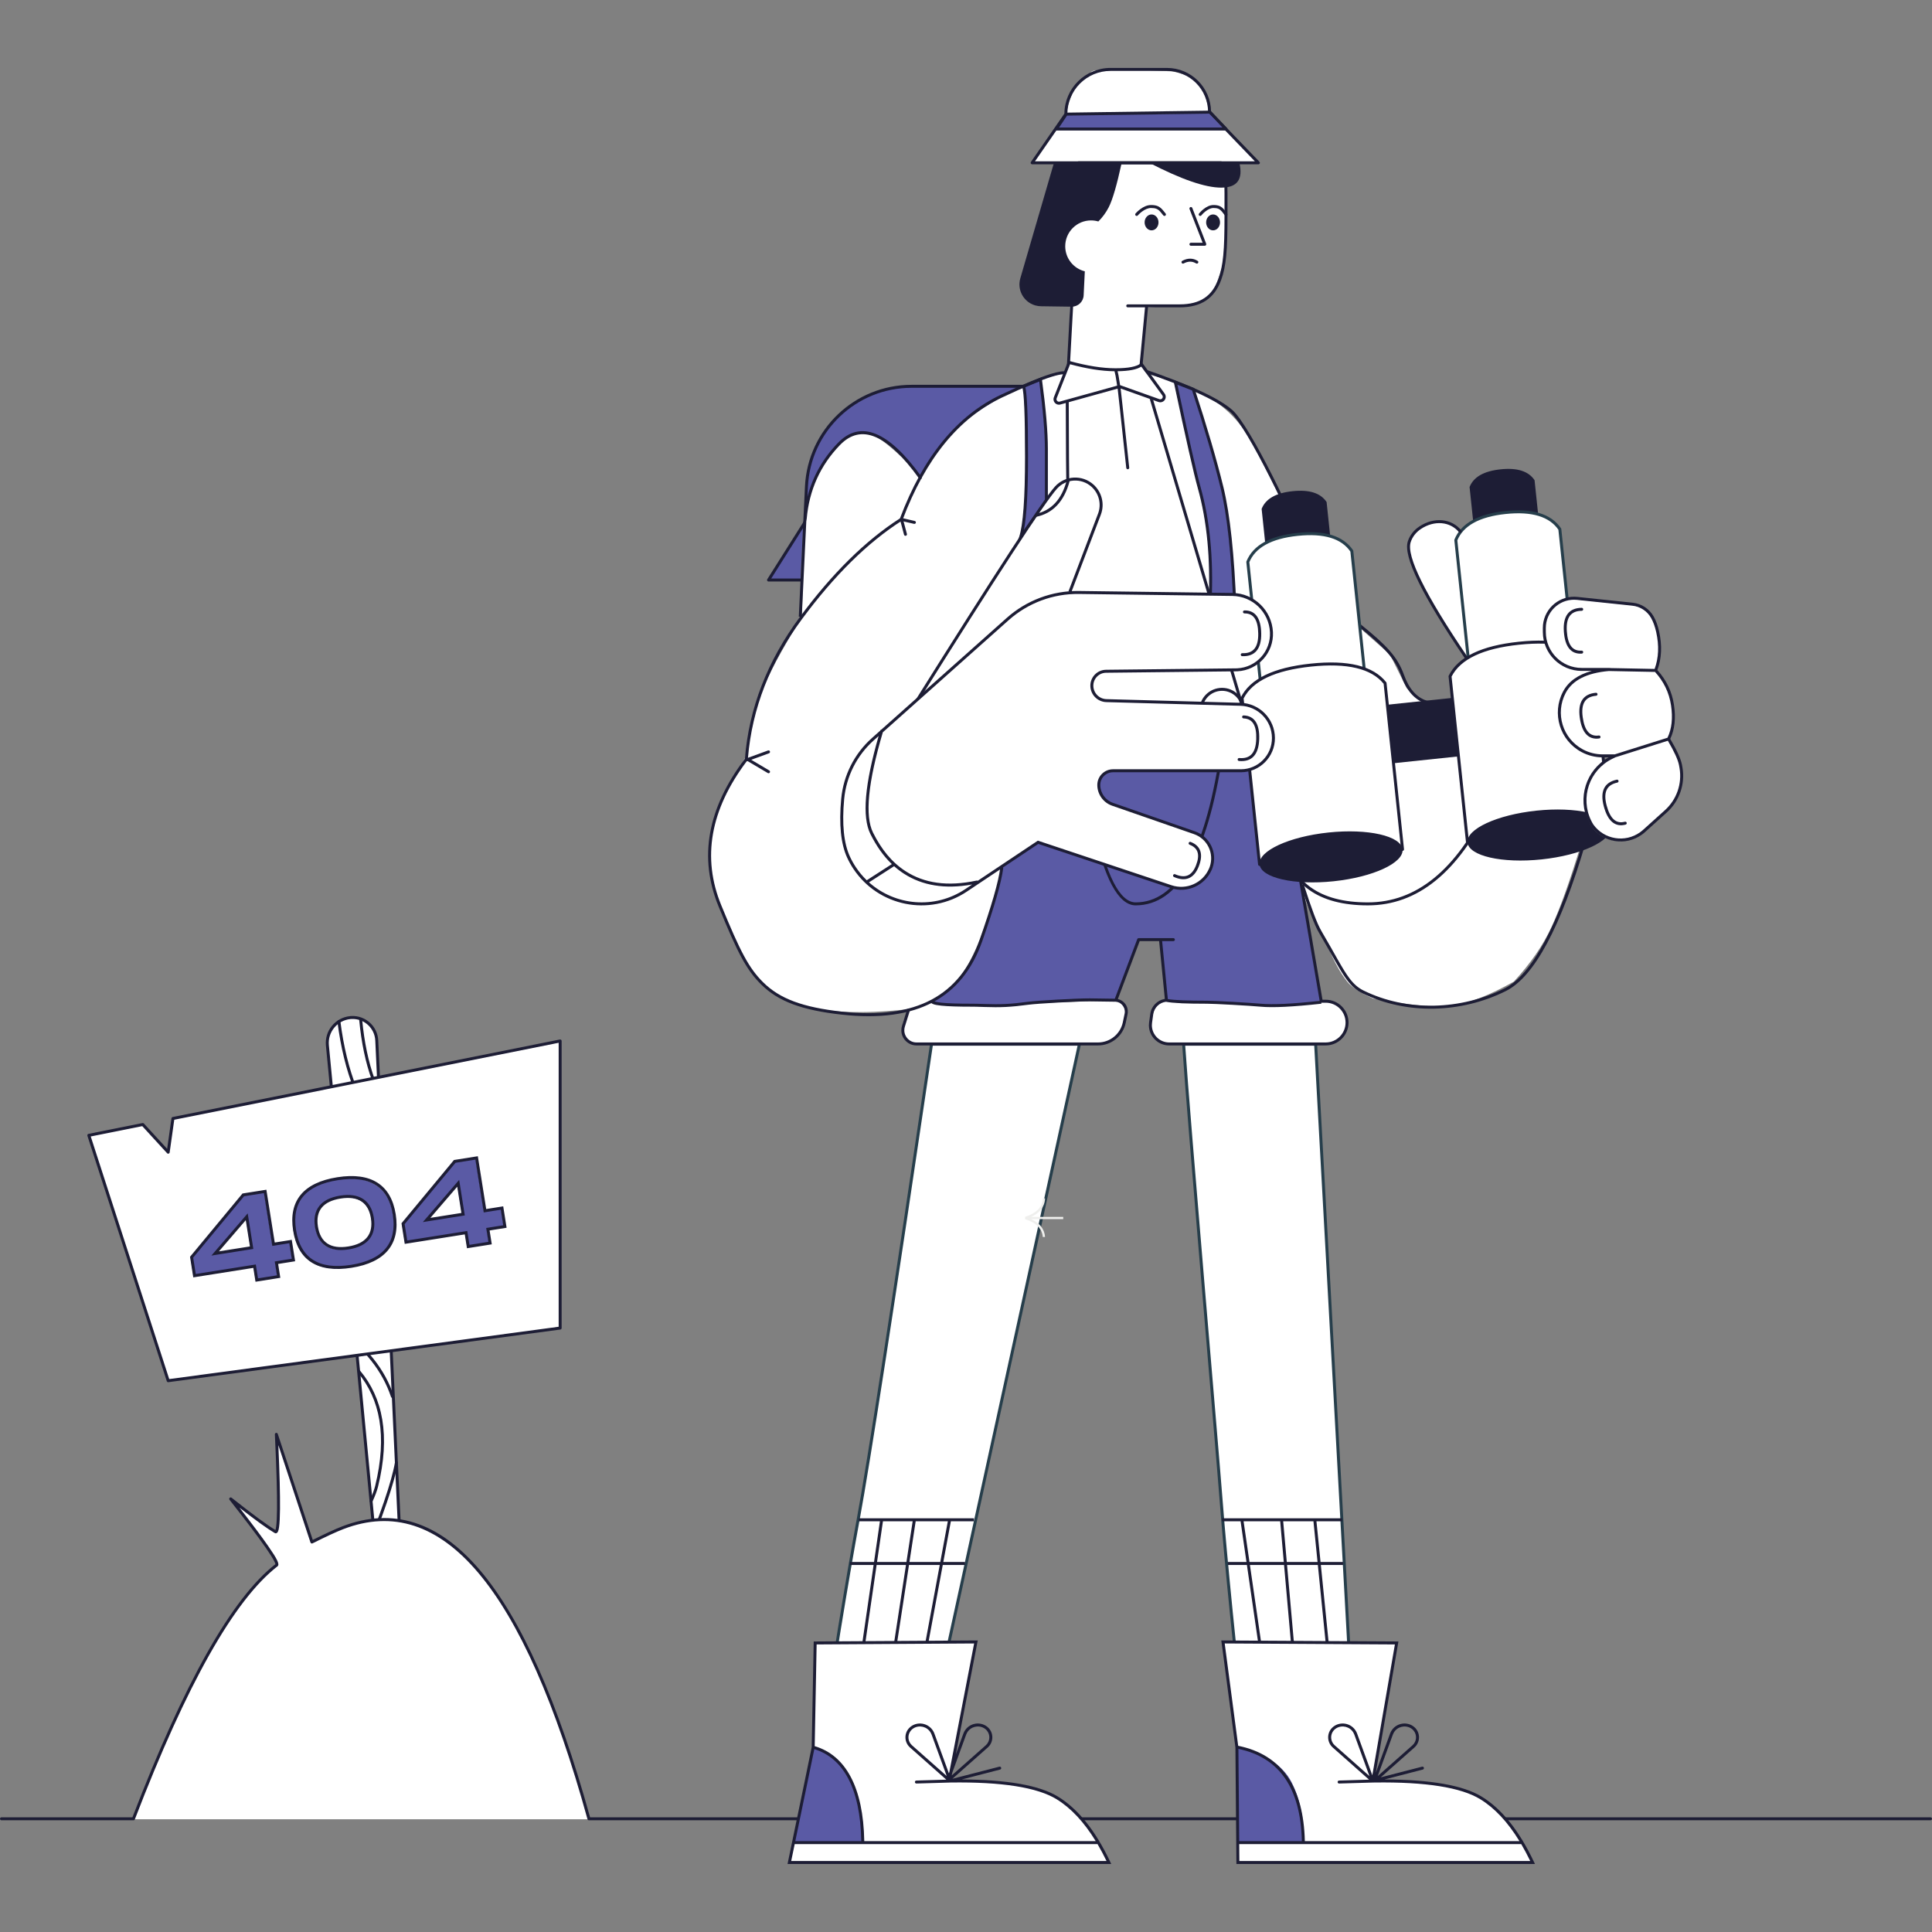 <svg xmlns="http://www.w3.org/2000/svg" xmlns:xlink="http://www.w3.org/1999/xlink" width="1000" zoomAndPan="magnify" viewBox="0 0 750 750" height="1000" preserveAspectRatio="xMidYMid meet" version="1.0"><rect x="0" y="0" width="750" height="750" fill="#808080" stroke="none"/><defs><clipPath id="98bcb02caa"><path d="M 275 26.25 L 614 26.25 L 614 393 L 275 393 Z M 275 26.25 " clip-rule="nonzero"/></clipPath><clipPath id="54cb09fb2a"><path d="M 400 26.25 L 490 26.25 L 490 64 L 400 64 Z M 400 26.25 " clip-rule="nonzero"/></clipPath><clipPath id="a8cb99358e"><path d="M 474 637 L 595 637 L 595 723.75 L 474 723.75 Z M 474 637 " clip-rule="nonzero"/></clipPath><clipPath id="6b14596cd6"><path d="M 305 589 L 432 589 L 432 723.75 L 305 723.75 Z M 305 589 " clip-rule="nonzero"/></clipPath><clipPath id="74b7ecdf9a"><path d="M 474 589 L 596 589 L 596 723.75 L 474 723.75 Z M 474 589 " clip-rule="nonzero"/></clipPath><clipPath id="417d54a701"><path d="M 397.941 465.207 L 412.742 465.207 L 412.742 480.207 L 397.941 480.207 Z M 397.941 465.207 " clip-rule="nonzero"/></clipPath></defs><g clip-path="url(#98bcb02caa)"><path fill="#ffffff" d="M 355.555 391.461 C 336.996 393.605 322.75 393.348 312.828 390.691 C 302.906 388.039 295.078 382.391 289.348 373.758 C 283.102 360.547 279.641 352.977 278.957 351.047 C 275.605 341.582 275.234 332.285 275.875 326.027 C 276.715 317.855 281.203 307.203 289.348 294.078 C 290.508 284.953 292.434 276.871 295.121 269.828 C 297.812 262.789 303.199 252.652 311.289 239.422 L 312.441 195.926 C 315.855 185.969 319.062 178.914 322.066 174.758 C 325.066 170.598 328.531 168.418 332.457 168.215 C 335.77 167.898 338.852 168.668 341.695 170.523 C 344.543 172.375 349.934 177.125 357.863 184.766 C 364.414 173.332 371.855 164.609 380.188 158.59 C 388.52 152.57 399.555 147.953 413.289 144.734 L 415.215 140.883 L 415.445 118.242 L 409.055 63.133 L 400.59 63.133 L 413.676 43.887 C 414.844 39.645 415.996 36.566 417.141 34.648 C 418.281 32.73 420.414 30.547 423.535 28.105 C 423.594 27.395 426.16 27.012 431.242 26.949 C 436.32 26.887 444.32 27.145 455.246 27.719 C 459.91 28.789 463.117 30.203 464.867 31.953 C 466.621 33.703 468.16 37.426 469.488 43.117 L 488.25 63.156 L 476.414 63.902 L 475.262 100.469 C 473.613 106.738 472.074 110.973 470.641 113.168 C 469.211 115.367 466.898 117.035 463.715 118.172 L 444.852 119.328 L 442.543 141.652 L 444.082 144.734 C 453.715 147.484 460.258 149.668 463.715 151.277 C 472.008 155.141 479.512 160.734 485.27 170.523 C 489.297 177.375 493.469 186.84 499.125 196.695 C 504.105 205.375 513.215 220.645 526.453 242.5 L 539.543 254.047 L 546.086 267.137 L 561.867 279.066 L 569.18 255.203 C 554.297 232.621 546.855 218.25 546.855 212.094 C 546.855 209.52 548.41 207.094 549.934 205.547 C 552.055 203.398 554.973 202.082 559.941 202.469 C 563.254 202.73 566.461 204.781 569.566 208.629 L 613.828 327.566 C 609.422 342.004 605.574 352.781 602.281 359.898 C 598.988 367.016 594.113 374.074 587.656 381.07 C 578.348 386.289 570.523 389.367 564.176 390.309 C 557.828 391.246 547.438 390.348 532.996 387.613 C 527.941 385.301 524.605 383.117 522.988 381.07 C 517 373.477 514.496 363.844 511.441 358.746 C 507.156 351.582 504.59 344.906 503.746 338.73 L 483.727 273.68 L 397.125 270.984 L 389.039 336.805 C 384.621 354.691 379.875 367.781 374.801 376.066 C 369.723 384.352 363.309 389.484 355.555 391.461 Z M 355.555 391.461 " fill-opacity="1" fill-rule="evenodd"/></g><path fill="#ffffff" d="M 361.52 405.641 C 359.949 405.359 358.793 405.219 358.051 405.223 C 355.195 405.234 352.867 405.09 351.504 402.91 C 349.605 399.883 350.117 396.289 353.043 392.125 L 361.133 389.43 L 364.984 389.43 L 393.105 390.586 L 401.965 389.43 L 433.168 388.273 C 436.504 389.816 437.66 392.77 436.633 397.133 C 435.605 401.5 432.781 404.195 428.16 405.223 L 418.914 405.641 L 356.512 691.781 L 316.449 691.781 C 323.309 646.832 328.828 613.023 333.012 590.359 C 337.195 567.699 346.699 506.125 361.52 405.641 Z M 459.359 405.641 C 459.301 404.734 456.859 404.594 452.043 405.223 C 447.934 403.168 446.262 399.957 447.035 395.594 C 447.805 391.227 449.73 388.918 452.812 388.66 L 458.59 389.43 L 476.309 389.43 L 494.031 390.586 L 513.676 388.66 C 519.84 389.172 522.918 391.996 522.918 397.133 C 522.918 400.051 521.938 401.566 520.609 402.91 C 519.938 403.594 518.652 404.363 516.758 405.223 L 510.594 405.641 L 526.387 692.168 L 484.785 692.168 C 479.18 640.645 475.586 604.523 474 583.805 C 472.109 559.133 461.422 436.492 459.359 405.641 Z M 459.359 405.641 " fill-opacity="1" fill-rule="evenodd"/><path stroke-linecap="butt" transform="matrix(1.21, 0, 0, 1.21, 0, 26.371)" fill="none" stroke-linejoin="miter" d="M 298.856 313.213 L 346.302 313.213 L 294.716 549.756 L 261.598 549.756 C 267.268 512.595 271.831 484.646 275.29 465.914 C 278.748 447.178 286.605 396.28 298.856 313.213 Z M 379.737 313.213 L 422.091 313.213 L 435.146 550.072 L 400.756 550.072 C 396.122 507.48 393.151 477.62 391.84 460.495 C 390.277 440.097 381.442 338.714 379.737 313.213 Z M 379.737 313.213 " stroke="#263e4b" stroke-width="0.955" stroke-opacity="1" stroke-miterlimit="4"/><path fill="#5a5aa5" d="M 397.34 149.965 L 353.91 150.172 C 332.242 150.273 314.43 167.281 313.324 188.922 L 312.598 203.184 C 313.273 195.852 314.172 190.707 315.293 187.758 C 317.07 183.078 319.121 180.383 321.457 177.348 C 324.984 172.754 328.984 168.879 332.242 168.094 C 339.691 166.293 348.035 172.078 357.281 185.445 C 358.828 182.449 360.113 180.137 361.133 178.504 C 363.168 175.242 365.336 171.723 369.223 168.094 C 376.926 160.895 386.301 154.852 397.34 149.965 Z M 397.34 149.965 " fill-opacity="1" fill-rule="evenodd"/><path fill="#5a5aa5" d="M 361.902 388.676 C 365.867 390.121 373.312 390.762 384.246 390.602 C 390.195 390.516 400.914 388.738 410.055 388.289 C 415.152 388.039 422.855 388.039 433.168 388.289 L 442.027 364.766 L 450.5 364.766 L 453.195 388.289 C 462.211 388.852 468.633 389.238 472.457 389.445 C 480.684 389.891 487.527 390.215 492.875 390.215 C 501.945 390.215 508.625 389.574 512.906 388.289 L 493.258 278.383 L 401.965 281.855 C 400.77 298.59 396.406 316.973 388.867 337 C 387.262 341.27 387.004 346.664 385.402 352.039 C 382.957 360.23 380.266 368.156 377.312 373.633 C 374.508 378.832 369.371 383.848 361.902 388.676 Z M 361.902 388.676 " fill-opacity="1" fill-rule="evenodd"/><path fill="#1d1d35" d="M 512.297 388.543 L 503.477 337.098 C 503.422 336.781 503.633 336.484 503.945 336.43 C 504.262 336.375 504.559 336.586 504.613 336.902 L 513.391 388.098 L 514.637 388.098 C 519.531 388.098 523.496 392.066 523.496 396.965 C 523.496 401.863 519.531 405.836 514.637 405.836 L 453.855 405.836 C 449.516 405.836 446 402.316 446 397.973 C 446 397.609 446.027 397.246 446.078 396.887 L 446.539 393.574 C 446.953 390.594 449.262 388.262 452.184 387.781 L 449.977 365.344 L 442.426 365.344 L 433.957 387.828 C 436.32 388.371 437.992 390.578 437.801 393.074 C 437.785 393.289 437.754 393.504 437.711 393.715 L 437.004 397.082 C 435.941 402.184 431.449 405.836 426.246 405.836 L 355.777 405.836 C 352.527 405.836 349.898 403.199 349.898 399.949 C 349.898 399.332 349.992 398.723 350.184 398.137 C 350.695 396.547 351.336 394.492 352.105 391.977 C 352.199 391.672 352.523 391.5 352.828 391.594 C 353.133 391.684 353.305 392.008 353.211 392.312 C 352.441 394.836 351.797 396.895 351.281 398.492 C 351.129 398.965 351.051 399.453 351.051 399.949 C 351.051 402.562 353.168 404.68 355.777 404.68 L 426.246 404.68 C 430.902 404.68 434.922 401.41 435.875 396.848 L 436.578 393.477 C 436.613 393.316 436.637 393.152 436.648 392.984 C 436.812 390.879 435.242 389.035 433.137 388.867 C 428.359 388.773 424.977 388.727 422.996 388.723 C 417.633 388.715 402.508 389.594 399.344 390.02 C 392.164 390.98 388.359 391.121 382.148 390.91 C 381.945 390.902 381.945 390.902 381.742 390.895 C 379.523 390.82 378.461 390.793 377.043 390.793 C 371.906 390.793 368.066 390.668 365.52 390.406 C 362.531 390.102 361.176 389.676 361.332 388.594 L 362.477 388.754 C 362.488 388.672 362.465 388.609 362.449 388.582 C 362.531 388.645 362.695 388.719 362.941 388.797 C 363.508 388.977 364.41 389.129 365.637 389.258 C 368.137 389.512 371.941 389.637 377.043 389.637 C 378.477 389.637 379.551 389.664 381.781 389.738 C 381.984 389.746 381.984 389.746 382.184 389.754 C 388.34 389.961 392.078 389.824 399.191 388.871 C 402.41 388.441 417.586 387.559 422.996 387.566 C 424.934 387.57 428.191 387.613 432.77 387.703 L 441.484 364.559 C 441.57 364.336 441.785 364.188 442.027 364.188 L 455.508 364.188 C 455.828 364.188 456.086 364.445 456.086 364.766 C 456.086 365.086 455.828 365.344 455.508 365.344 L 451.137 365.344 L 453.348 387.848 C 455.902 388.27 461 388.48 468.605 388.48 C 471.465 388.48 485.441 389.262 489.461 389.641 C 494.043 390.07 501.66 389.707 512.297 388.543 Z M 512.926 389.254 L 512.969 389.633 C 501.977 390.852 494.109 391.238 489.352 390.793 C 485.367 390.418 471.426 389.637 468.605 389.637 C 460.473 389.637 455.184 389.395 452.699 388.902 L 452.703 388.879 C 450.121 389.148 448.043 391.148 447.684 393.734 L 447.223 397.047 C 447.18 397.352 447.156 397.66 447.156 397.973 C 447.156 401.676 450.156 404.68 453.855 404.68 L 514.637 404.68 C 518.891 404.68 522.344 401.223 522.344 396.965 C 522.344 392.707 518.891 389.254 514.637 389.254 Z M 512.926 389.254 " fill-opacity="1" fill-rule="nonzero"/><path fill="#1d1d35" d="M 445.656 119.309 L 443.414 143.012 C 461.676 149.223 473.348 154.617 478.484 159.242 C 485.145 165.238 502.219 199.898 510.965 222.645 C 513.605 229.512 517.703 233.863 527.641 241.918 L 528.477 242.594 C 538.457 250.684 542.535 255.051 545.035 261.988 C 548.891 272.707 556.609 275.281 568.516 269.758 C 568.805 269.625 569.148 269.754 569.285 270.043 C 569.418 270.332 569.293 270.676 569.004 270.809 C 556.512 276.602 548.051 273.777 543.949 262.383 C 541.547 255.707 537.57 251.449 527.75 243.492 L 526.914 242.816 C 516.824 234.641 512.625 230.18 509.887 223.059 C 501.215 200.512 484.18 165.926 477.711 160.102 C 472.691 155.582 460.973 150.184 442.609 143.957 C 442.355 143.871 442.195 143.625 442.223 143.355 L 444.496 119.309 L 437.789 119.309 C 437.469 119.309 437.211 119.051 437.211 118.73 C 437.211 118.41 437.469 118.152 437.789 118.152 L 445.125 118.152 C 445.129 118.152 445.133 118.152 445.137 118.152 L 457.969 118.152 C 465.922 118.152 470.531 114.914 472.941 108.375 C 474.875 103.121 475.348 97.043 475.348 84.059 L 475.348 75.215 C 475.348 75.09 475.348 74.992 475.348 74.766 C 475.352 70.469 475.152 67.988 474.234 64.211 C 474.215 64.191 474.188 64.164 474.152 64.129 C 474.062 64.039 473.938 63.922 473.777 63.777 L 418.688 63.777 C 418.371 63.777 418.109 63.52 418.109 63.199 C 418.109 62.879 418.371 62.621 418.688 62.621 L 474 62.621 C 474.141 62.621 474.277 62.672 474.383 62.766 C 475.062 63.371 475.266 63.574 475.328 63.832 C 476.301 67.777 476.508 70.344 476.504 74.77 C 476.504 74.992 476.504 75.094 476.504 75.215 L 476.504 84.059 C 476.504 97.191 476.023 103.344 474.023 108.773 C 471.449 115.77 466.406 119.309 457.969 119.309 Z M 614.43 326.809 L 615.539 327.137 C 605.859 360.043 595.582 379.227 584.578 384.719 C 567.254 393.363 546.07 394.027 528.828 385.562 C 526.551 384.441 524.762 382.879 522.945 380.48 C 521.652 378.766 520.375 376.707 518.336 373.129 C 517.801 372.195 515.77 368.594 515.473 368.066 C 514.195 365.812 513.094 363.895 511.918 361.898 C 510.305 359.16 508.02 353.117 505.035 343.73 L 506.137 343.379 C 509.094 352.684 511.359 358.676 512.91 361.309 C 514.09 363.312 515.195 365.234 516.477 367.492 C 516.777 368.023 518.809 371.625 519.34 372.555 C 521.355 376.09 522.609 378.117 523.867 379.781 C 525.578 382.047 527.23 383.488 529.34 384.523 C 546.246 392.824 567.051 392.172 584.062 383.684 C 594.676 378.387 604.84 359.418 614.43 326.809 Z M 614.43 326.809 " fill-opacity="1" fill-rule="nonzero"/><path fill="#5a5aa5" d="M 455.895 148.422 L 462.828 151.125 C 467.707 166.035 471.43 178.762 474 189.301 C 476.566 199.844 478.234 215.523 479.004 236.348 L 469.375 233.648 C 470.145 216.938 468.734 202.156 465.141 189.301 C 463.574 183.703 460.492 170.078 455.895 148.422 Z M 396.957 149.965 L 403.504 147.266 C 405.047 158.664 405.816 167.664 405.816 174.262 C 405.816 180.859 405.816 187.543 405.816 194.312 L 395.801 208.582 C 397.34 203.957 398.113 193.543 398.113 177.348 C 398.113 161.148 397.727 152.023 396.957 149.965 Z M 396.957 149.965 " fill-opacity="1" fill-rule="evenodd"/><path fill="#1d1d35" d="M 455.715 148.543 L 455.492 147.496 L 463.676 150.684 L 463.762 150.945 C 468.645 165.867 472.371 178.609 474.945 189.164 C 477.523 199.75 479.195 215.469 479.969 236.328 L 479.996 237.121 L 469.164 234.082 L 469.184 233.621 C 469.953 216.969 468.547 202.25 464.969 189.457 C 463.398 183.844 460.312 170.211 455.715 148.543 Z M 466.082 189.145 C 469.66 201.945 471.086 216.637 470.359 233.215 L 478.785 235.578 C 478.004 215.184 476.348 199.801 473.82 189.438 C 471.273 178.977 467.582 166.352 462.75 151.562 L 457.066 149.352 C 461.539 170.383 464.543 183.652 466.082 189.145 Z M 396.801 150.168 L 396.605 149.645 L 404.363 146.445 L 404.465 147.191 C 406.008 158.609 406.781 167.633 406.781 174.262 L 406.781 194.496 L 394.391 212.148 L 395.637 208.402 C 397.152 203.855 397.918 193.477 397.918 177.348 C 397.918 161.277 397.535 152.125 396.801 150.168 Z M 399.074 177.348 C 399.074 190.719 398.551 200.16 397.496 205.715 L 405.625 194.133 L 405.625 174.262 C 405.625 167.836 404.891 159.109 403.418 148.086 L 398.043 150.305 C 398.742 153.199 399.074 162.137 399.074 177.348 Z M 399.074 177.348 " fill-opacity="1" fill-rule="nonzero"/><path fill="#1d1d35" d="M 444.938 150.129 L 446.047 149.805 L 498.449 326.863 C 501.445 342.516 512.238 350.305 531.008 350.305 C 549.793 350.305 565.23 337.754 577.352 312.543 L 578.391 313.043 C 566.098 338.617 550.297 351.461 531.008 351.461 C 511.711 351.461 500.418 343.312 497.328 327.137 Z M 473.43 293.336 L 474.57 293.512 C 468.621 332.074 457.445 351.461 440.871 351.461 C 427.461 351.461 418.539 309.691 414.871 229.82 C 414.18 214.758 413.793 189.043 413.715 152.668 L 414.867 152.664 C 414.949 189.027 415.332 214.727 416.023 229.766 C 419.645 308.598 428.555 350.305 440.871 350.305 C 456.652 350.305 467.562 331.383 473.43 293.336 Z M 473.43 293.336 " fill-opacity="1" fill-rule="nonzero"/><path fill="#1d1d35" d="M 530.992 274.367 L 571.355 270.125 L 573.742 292.836 L 533.379 297.078 Z M 493.555 233.645 L 489.762 197.555 C 491.285 193.652 495.293 191.359 501.793 190.676 C 508.289 189.992 512.688 191.402 514.988 194.902 L 518.781 230.992 Z M 599.508 222.508 L 574.281 225.16 L 570.488 189.07 C 572.008 185.168 576.02 182.875 582.52 182.191 C 589.016 181.508 593.414 182.918 595.715 186.418 Z M 599.508 222.508 " fill-opacity="1" fill-rule="evenodd"/><path fill="#ffffff" d="M 490.387 273.719 L 484.523 217.945 C 486.98 211.902 493.406 208.336 503.805 207.242 C 514.199 206.148 521.227 208.301 524.887 213.703 L 530.75 269.477 Z M 611.473 260.992 L 571.113 265.234 L 565.25 209.461 C 567.707 203.418 574.133 199.848 584.527 198.758 C 594.926 197.664 601.953 199.816 605.613 205.219 Z M 611.473 260.992 " fill-opacity="1" fill-rule="evenodd"/><path stroke-linecap="round" transform="matrix(1.21, 0, 0, 1.21, 0, 26.371)" fill-opacity="1" fill="#ffffff" fill-rule="evenodd" stroke-linejoin="round" d="M 405.176 204.603 L 400.329 158.494 C 402.361 153.499 407.673 150.55 416.265 149.649 C 424.861 148.745 430.671 150.524 433.696 154.987 L 438.543 201.096 Z M 505.274 194.083 L 471.91 197.59 L 467.063 151.48 C 469.095 146.488 474.407 143.537 482.999 142.632 C 491.595 141.731 497.405 143.511 500.43 147.973 Z M 505.274 194.083 " stroke="#263e4b" stroke-width="0.955" stroke-opacity="1" stroke-miterlimit="4"/><path fill="#ffffff" d="M 489.141 335.539 L 482.359 271.016 C 485.867 263.953 494.77 259.672 509.066 258.168 C 523.359 256.668 532.957 259.004 537.859 265.18 L 544.641 329.707 Z M 625.367 321.223 L 569.867 327.055 L 563.086 262.527 C 566.594 255.469 575.496 251.188 589.789 249.688 C 604.086 248.184 613.684 250.52 618.582 256.695 Z M 625.367 321.223 " fill-opacity="1" fill-rule="evenodd"/><path fill="#1d1d35" d="M 489.023 336.133 C 488.707 336.168 488.422 335.938 488.391 335.617 L 481.609 271.094 C 481.594 270.984 481.617 270.875 481.664 270.773 C 485.281 263.5 494.355 259.133 508.828 257.613 C 523.297 256.094 533.082 258.473 538.133 264.84 C 538.203 264.926 538.242 265.031 538.254 265.137 L 545.035 329.664 C 545.07 329.98 544.84 330.266 544.523 330.301 Z M 543.828 329.211 L 537.125 265.43 C 532.34 259.539 522.965 257.293 508.949 258.766 C 494.934 260.238 486.23 264.383 482.773 271.141 L 489.477 334.922 Z M 625.762 321.18 C 625.797 321.496 625.566 321.781 625.25 321.816 L 569.75 327.648 C 569.434 327.684 569.148 327.453 569.113 327.133 L 562.332 262.609 C 562.32 262.5 562.34 262.391 562.391 262.289 C 566.004 255.016 575.082 250.648 589.551 249.129 C 604.023 247.609 613.809 249.992 618.859 256.355 C 618.926 256.441 618.969 256.543 618.98 256.652 Z M 624.555 320.727 L 617.848 256.945 C 613.066 251.055 603.691 248.805 589.672 250.281 C 575.656 251.754 566.953 255.898 563.5 262.656 L 570.203 326.438 Z M 624.555 320.727 " fill-opacity="1" fill-rule="nonzero"/><path fill="#1d1d35" d="M 517.707 342.105 C 502.383 343.715 489.512 340.785 488.965 335.559 C 488.414 330.332 500.395 324.789 515.719 323.176 C 531.043 321.566 543.914 324.5 544.461 329.727 C 545.012 334.953 533.035 340.496 517.707 342.105 Z M 598.434 333.621 C 583.109 335.23 570.238 332.301 569.688 327.074 C 569.141 321.848 581.117 316.305 596.445 314.691 C 611.77 313.082 624.641 316.016 625.188 321.242 C 625.738 326.469 613.758 332.012 598.434 333.621 Z M 598.434 333.621 " fill-opacity="1" fill-rule="evenodd"/><path fill="#1d1d35" d="M 475.32 284.625 C 480.168 284.117 483.68 279.773 483.172 274.926 C 482.664 270.078 478.32 266.562 473.477 267.07 C 468.633 267.578 465.117 271.922 465.625 276.77 C 466.133 281.617 470.477 285.137 475.32 284.625 Z M 475.199 283.477 C 470.992 283.918 467.219 280.863 466.773 276.648 C 466.332 272.438 469.387 268.664 473.598 268.219 C 477.809 267.777 481.578 270.836 482.023 275.047 C 482.465 279.258 479.41 283.031 475.199 283.477 Z M 475.199 283.477 " fill-opacity="1" fill-rule="nonzero"/><path fill="#1d1d35" d="M 290.359 294.172 L 298.145 291.336 C 298.445 291.227 298.777 291.383 298.887 291.684 C 298.996 291.98 298.84 292.316 298.543 292.422 L 291.621 294.945 L 298.637 299.094 C 298.914 299.258 299.004 299.613 298.84 299.887 C 298.68 300.16 298.324 300.254 298.051 300.09 L 290.215 295.457 L 290.066 295.508 C 290 295.535 289.93 295.543 289.859 295.543 C 275.711 314.402 272.441 333.012 280.004 351.434 C 287.375 369.395 290.688 375.805 296.273 381.336 C 302.715 387.715 311.582 391.027 326.914 392.727 C 355.824 395.93 372.711 386.34 380.234 364.957 C 384.934 351.602 387.621 342.246 388.293 336.926 C 388.336 336.609 388.625 336.383 388.941 336.426 C 389.258 336.465 389.48 336.754 389.441 337.07 C 388.754 342.496 386.047 351.91 381.324 365.344 C 373.617 387.25 356.211 397.137 326.785 393.879 C 311.219 392.152 302.117 388.75 295.461 382.156 C 289.723 376.473 286.371 369.984 278.934 351.875 C 271.168 332.949 274.594 313.812 289.172 294.535 C 290.742 274.961 297.84 256.641 310.457 239.586 C 323.039 222.582 336 209.797 349.355 201.238 C 358.379 177.297 371.484 161.266 388.672 153.18 C 397.234 149.148 403.664 146.469 407.965 145.137 C 410.848 144.246 412.898 143.918 414.043 144.281 L 416.023 107.902 C 416.043 107.582 416.316 107.336 416.633 107.352 C 416.953 107.371 417.195 107.645 417.18 107.965 L 415.117 145.809 C 415.078 146.559 413.965 146.527 413.965 145.777 C 413.965 145.07 412.18 145.047 408.305 146.242 C 404.066 147.555 397.684 150.215 389.164 154.227 C 372.23 162.195 359.297 178.047 350.367 201.824 C 350.324 201.941 350.242 202.043 350.137 202.109 C 336.855 210.586 323.938 223.309 311.387 240.273 C 298.992 257.027 291.984 274.988 290.359 294.172 Z M 290.359 294.172 " fill-opacity="1" fill-rule="nonzero"/><path fill="#ffffff" d="M 414.676 141.098 L 409.266 154.801 C 408.953 155.594 409.34 156.488 410.133 156.801 C 410.445 156.926 410.789 156.941 411.109 156.852 L 434.223 150.438 L 449.52 155.891 C 450.324 156.176 451.203 155.754 451.492 154.953 C 451.66 154.473 451.582 153.941 451.285 153.531 L 442.797 141.867 C 441.223 143.238 437.852 143.926 432.68 143.926 C 427.508 143.926 421.508 142.984 414.676 141.098 Z M 414.676 141.098 " fill-opacity="1" fill-rule="evenodd"/><path fill="#1d1d35" d="M 433.863 150.859 L 411.648 157.023 C 411.207 157.148 410.734 157.121 410.305 156.953 C 409.219 156.52 408.684 155.289 409.113 154.199 L 414.523 140.5 C 414.633 140.223 414.93 140.074 415.215 140.152 C 422 142.027 427.949 142.961 433.066 142.961 C 438.105 142.961 441.367 142.297 442.801 141.047 C 443.059 140.824 443.449 140.867 443.648 141.141 L 452.133 152.801 C 452.547 153.367 452.652 154.098 452.418 154.762 C 452.023 155.863 450.812 156.438 449.711 156.047 L 435.023 150.816 C 435.047 151.035 435.078 151.293 435.113 151.586 C 435.258 152.844 435.473 154.789 435.762 157.422 C 436.34 162.695 437.207 170.73 438.363 181.527 C 438.398 181.844 438.168 182.129 437.852 182.164 C 437.531 182.199 437.25 181.969 437.215 181.648 C 436.059 170.855 435.191 162.82 434.613 157.551 C 434.324 154.918 434.109 152.973 433.965 151.719 C 433.926 151.383 433.891 151.098 433.863 150.859 Z M 433.848 144.113 C 433.977 144.609 434.098 145.16 434.215 145.762 C 434.402 146.746 434.551 147.691 434.727 148.938 L 434.801 149.469 C 434.801 149.48 434.805 149.496 434.805 149.508 L 450.098 154.957 C 450.602 155.137 451.152 154.875 451.328 154.371 C 451.434 154.07 451.387 153.738 451.199 153.48 L 443.062 142.301 C 441.316 143.461 438.254 144.051 433.848 144.113 Z M 433.668 149.715 C 433.664 149.688 433.66 149.66 433.656 149.629 L 433.582 149.102 C 433.41 147.871 433.262 146.941 433.078 145.98 C 432.945 145.281 432.805 144.656 432.656 144.117 C 427.648 144.07 421.902 143.164 415.406 141.406 L 410.188 154.625 C 409.992 155.121 410.234 155.68 410.73 155.875 C 410.926 155.953 411.141 155.965 411.34 155.91 Z M 433.668 149.715 " fill-opacity="1" fill-rule="nonzero"/><path fill="#ffffff" d="M 354.969 273.484 C 386.938 222.477 405.297 194.324 410.055 189.031 C 413.766 184.898 420.125 184.559 424.258 188.27 C 427.352 191.051 428.414 195.445 426.938 199.328 L 415.445 229.523 " fill-opacity="1" fill-rule="evenodd"/><path fill="#1d1d35" d="M 355.324 274.062 C 387.254 223.113 405.625 194.941 410.348 189.688 C 413.852 185.793 419.844 185.477 423.734 188.98 C 426.648 191.602 427.648 195.75 426.254 199.414 L 414.773 229.586 L 415.852 230 L 427.336 199.824 C 428.898 195.715 427.777 191.062 424.508 188.121 C 420.145 184.188 413.418 184.543 409.492 188.914 C 404.699 194.246 386.348 222.383 354.348 273.449 Z M 355.324 274.062 " fill-opacity="1" fill-rule="nonzero"/><path fill="#1d1d35" d="M 426.375 85.973 C 425.473 85.707 424.523 85.566 423.535 85.566 C 418.004 85.566 413.52 90.055 413.52 95.594 C 413.52 100.297 416.758 104.246 421.125 105.324 L 420.672 114.656 C 420.551 117.145 418.48 119.09 415.988 119.055 L 404.102 118.887 C 403.34 118.875 402.582 118.762 401.852 118.551 C 397.355 117.238 394.773 112.535 396.086 108.043 L 409.148 63.199 L 410.695 63.199 L 410.703 63.191 L 412.516 63.199 L 419.297 63.199 L 419.301 63.23 L 435.418 63.309 C 433.555 71.867 431.883 77.586 430.402 80.465 C 429.344 82.52 428.004 84.359 426.375 85.973 Z M 481.121 63.199 C 482.637 69.625 480.293 72.84 474.078 72.84 C 467.867 72.84 458.551 69.625 446.129 63.199 Z M 481.121 63.199 " fill-opacity="1" fill-rule="evenodd"/><path fill="#ffffff" d="M 338.547 286.945 L 390.855 240.34 C 398.469 233.555 408.348 229.867 418.543 229.996 L 478.102 230.766 C 486.238 230.867 492.887 237.285 493.281 245.41 C 493.656 253.102 487.723 259.641 480.031 260.016 C 479.855 260.023 479.684 260.027 479.508 260.031 L 429.082 260.582 C 426 260.617 423.523 263.145 423.559 266.23 C 423.559 266.23 423.559 266.234 423.559 266.234 C 423.598 269.359 426.094 271.895 429.215 271.98 L 481.266 273.406 C 488.355 273.602 494.016 279.387 494.055 286.48 C 494.09 293.473 488.453 299.172 481.461 299.207 C 481.438 299.207 481.414 299.207 481.395 299.207 L 431.781 299.207 C 428.73 299.207 426.254 301.68 426.254 304.73 C 426.254 304.754 426.254 304.777 426.258 304.797 C 426.297 308.156 428.438 311.125 431.605 312.227 L 463.375 323.254 C 468.871 325.16 471.781 331.164 469.871 336.664 C 469.789 336.906 469.695 337.148 469.594 337.387 C 467.047 343.273 460.422 346.238 454.336 344.207 L 402.691 326.973 L 374.75 345.621 C 360.422 355.184 341.051 351.32 331.488 336.992 C 330.59 335.645 329.797 334.227 329.117 332.758 C 326.684 327.488 325.922 319.941 326.84 310.117 C 327.672 301.191 331.855 292.91 338.547 286.945 Z M 338.547 286.945 " fill-opacity="1" fill-rule="evenodd"/><path fill="#1d1d35" d="M 336.469 341.719 L 346.211 335.445 C 342.867 332.25 340.168 328.324 337.887 323.762 C 334.582 317.145 335.668 304.492 341.086 285.723 L 339.238 287.367 C 332.645 293.242 328.523 301.406 327.707 310.207 C 326.805 319.922 327.555 327.363 329.938 332.516 C 330.598 333.949 331.371 335.332 332.25 336.648 C 333.496 338.523 334.914 340.215 336.469 341.719 Z M 337.344 342.531 C 347.496 351.605 362.855 353.062 374.707 345.152 L 377.402 343.352 C 366.691 345.289 357.98 343.707 350.996 339.223 C 349.605 338.328 348.309 337.34 347.09 336.258 Z M 341.703 283.625 C 341.703 283.621 341.703 283.621 341.703 283.617 C 341.77 283.395 341.953 283.242 342.168 283.211 L 390.77 239.906 C 398.488 233.027 408.5 229.285 418.832 229.418 L 478.422 230.188 C 486.852 230.293 493.746 236.953 494.156 245.383 C 494.543 253.395 488.375 260.203 480.371 260.594 C 480.191 260.602 480.008 260.605 479.824 260.609 L 429.379 261.16 C 426.617 261.191 424.402 263.457 424.434 266.223 L 424.434 266.227 C 424.465 269.039 426.711 271.324 429.52 271.402 L 481.59 272.828 C 488.984 273.031 494.887 279.07 494.926 286.477 C 494.965 293.789 489.074 299.746 481.773 299.785 L 432.07 299.785 C 429.34 299.785 427.129 302 427.129 304.73 C 427.129 304.762 427.129 304.762 427.129 304.793 C 427.168 307.902 429.148 310.656 432.086 311.676 L 463.867 322.711 C 469.656 324.719 472.723 331.047 470.715 336.844 C 470.625 337.105 470.527 337.363 470.418 337.613 C 467.754 343.781 460.824 346.883 454.457 344.758 L 403.07 327.609 L 375.348 346.113 C 360.746 355.859 341.02 351.91 331.289 337.293 C 330.379 335.926 329.574 334.492 328.887 333 C 326.406 327.633 325.637 320 326.555 310.102 C 327.398 301.008 331.656 292.574 338.473 286.504 Z M 342.715 284.273 C 336.93 303.75 335.688 316.773 338.922 323.242 C 342.117 329.641 346.141 334.727 351.621 338.246 C 358.758 342.832 367.793 344.273 379.117 341.832 C 379.273 341.801 379.43 341.832 379.555 341.914 L 402.898 326.336 L 454.824 343.66 C 460.621 345.594 466.93 342.77 469.355 337.156 C 469.453 336.93 469.543 336.699 469.625 336.465 C 471.422 331.273 468.676 325.605 463.488 323.805 L 431.707 312.77 C 428.309 311.59 426.016 308.406 425.973 304.805 C 425.973 304.77 425.973 304.77 425.973 304.73 C 425.973 301.359 428.703 298.629 432.07 298.629 L 481.766 298.629 C 488.43 298.594 493.805 293.156 493.77 286.484 C 493.734 279.703 488.328 274.172 481.559 273.984 L 429.488 272.559 C 426.059 272.465 423.316 269.676 423.277 266.242 L 423.277 266.234 C 423.238 262.832 425.965 260.043 429.367 260.004 L 479.812 259.453 C 479.98 259.449 480.148 259.445 480.316 259.438 C 487.68 259.078 493.359 252.812 493 245.438 C 492.621 237.617 486.227 231.441 478.406 231.344 L 418.816 230.574 C 408.773 230.445 399.043 234.082 391.539 240.77 Z M 342.715 284.273 " fill-opacity="1" fill-rule="nonzero"/><path fill="#ffffff" d="M 599.25 244.23 L 599.258 245.797 C 599.297 253.793 605.789 260.258 613.785 260.258 L 624.75 260.258 C 615.691 260.953 609.785 263.91 607.031 269.129 C 602.691 277.344 605.832 287.523 614.051 291.859 C 616.473 293.141 619.168 293.809 621.906 293.809 L 626.676 293.809 L 625.371 294.449 C 616.207 298.945 612.422 310.023 616.922 319.188 C 617.191 319.742 617.492 320.281 617.816 320.805 C 622.195 326.902 630.691 328.297 636.789 323.918 C 637.199 323.625 637.59 323.309 637.961 322.973 L 646.465 315.312 C 651.16 311.082 653.371 304.746 652.32 298.512 C 652.246 298.059 652.172 297.648 652.098 297.281 C 651.656 295.031 650.113 291.688 647.477 287.254 C 649.273 283.652 649.789 279.281 649.016 274.141 C 648.246 269 646.066 264.5 642.469 260.645 C 644.219 256.156 644.477 251.141 643.238 245.605 C 642.75 243.41 642.07 241.543 641.203 239.996 C 639.613 237.164 636.746 235.277 633.516 234.941 L 612.012 232.68 C 605.668 232.016 599.98 236.621 599.312 242.969 C 599.27 243.387 599.25 243.809 599.25 244.23 Z M 599.25 244.23 " fill-opacity="1" fill-rule="evenodd"/><path fill="#1d1d35" d="M 626.836 292.844 L 647.316 286.391 C 648.973 282.945 649.434 278.77 648.695 273.84 C 647.945 268.828 645.824 264.449 642.328 260.684 L 642.324 260.836 L 624.57 260.488 C 615.961 261.234 610.391 264.09 607.793 269.012 C 603.605 276.941 606.629 286.77 614.551 290.961 C 616.887 292.199 619.488 292.844 622.133 292.844 Z M 627.141 293.961 L 625.867 294.586 C 617.004 298.938 613.34 309.66 617.684 318.535 C 617.949 319.074 618.238 319.602 618.535 320.078 C 622.734 325.926 630.871 327.258 636.711 323.055 C 637.098 322.777 637.469 322.48 637.824 322.16 L 646.32 314.508 C 650.875 310.402 653.02 304.246 651.996 298.195 C 651.926 297.758 651.852 297.359 651.781 297.004 C 651.367 294.902 649.93 291.742 647.465 287.555 Z M 625 259.34 L 642.32 259.68 C 643.902 255.398 644.105 250.621 642.926 245.344 C 642.449 243.207 641.789 241.391 640.953 239.902 C 639.453 237.227 636.754 235.449 633.707 235.129 L 612.203 232.871 C 606.172 232.238 600.773 236.617 600.141 242.656 C 600.098 243.055 600.078 243.453 600.078 243.852 L 600.086 245.41 C 600.121 253.086 606.352 259.293 614.02 259.293 L 625 259.293 Z M 606.77 268.473 C 608.824 264.578 612.551 261.91 617.91 260.449 L 614.02 260.449 C 605.715 260.449 598.969 253.73 598.934 245.414 L 598.922 243.859 C 598.922 243.418 598.945 242.977 598.988 242.535 C 599.688 235.863 605.66 231.02 612.324 231.723 L 633.828 233.977 C 637.246 234.336 640.277 236.336 641.961 239.336 C 642.855 240.93 643.555 242.852 644.055 245.09 C 645.285 250.598 645.062 255.617 643.387 260.129 C 646.918 264.012 649.07 268.527 649.84 273.668 C 650.605 278.789 650.125 283.184 648.383 286.84 C 650.957 291.195 652.465 294.5 652.918 296.781 C 652.988 297.148 653.062 297.555 653.137 298 C 654.223 304.445 651.941 310.996 647.09 315.367 L 638.598 323.02 C 638.211 323.367 637.809 323.695 637.387 323.996 C 631.027 328.57 622.168 327.121 617.574 320.723 C 617.238 320.18 616.926 319.617 616.645 319.043 C 612.164 309.891 615.684 298.891 624.492 294 L 622.133 294 C 619.301 294 616.512 293.309 614.008 291.984 C 605.523 287.492 602.285 276.965 606.77 268.473 Z M 614.004 235.953 C 614.324 235.945 614.586 236.203 614.59 236.52 C 614.598 236.84 614.34 237.102 614.02 237.109 C 609.762 237.168 607.871 239.715 608.238 245.051 C 608.605 250.414 610.504 252.816 613.977 252.574 C 614.293 252.555 614.57 252.793 614.594 253.113 C 614.617 253.43 614.375 253.707 614.059 253.73 C 609.832 254.023 607.492 251.055 607.086 245.133 C 606.676 239.184 609.023 236.02 614.004 235.953 Z M 619.527 268.938 C 619.848 268.91 620.125 269.148 620.152 269.465 C 620.18 269.785 619.941 270.062 619.625 270.09 C 615.379 270.449 613.672 273.121 614.41 278.418 C 615.148 283.738 617.211 286.008 620.66 285.523 C 620.977 285.477 621.266 285.699 621.312 286.016 C 621.355 286.332 621.137 286.625 620.82 286.668 C 616.625 287.258 614.082 284.461 613.266 278.578 C 612.441 272.672 614.562 269.355 619.527 268.938 Z M 627.629 302.668 C 627.941 302.605 628.246 302.805 628.312 303.117 C 628.375 303.43 628.176 303.738 627.863 303.801 C 623.695 304.676 622.324 307.535 623.703 312.703 C 625.086 317.895 627.406 319.895 630.773 318.996 C 631.082 318.91 631.398 319.094 631.48 319.402 C 631.562 319.711 631.379 320.027 631.07 320.109 C 626.98 321.207 624.113 318.742 622.586 313 C 621.051 307.238 622.75 303.691 627.629 302.668 Z M 627.629 302.668 " fill-opacity="1" fill-rule="nonzero"/><path fill="#ffffff" d="M 127.098 406.176 L 145.801 601.523 L 155.43 601.523 L 146.258 404.297 C 146.02 399.121 141.629 395.121 136.453 395.359 C 136.293 395.367 136.137 395.379 135.98 395.395 C 130.551 395.922 126.578 400.746 127.098 406.176 Z M 127.098 406.176 " fill-opacity="1" fill-rule="evenodd"/><path fill="#1d1d35" d="M 126.52 405.867 L 145.277 601.738 L 156.035 601.738 L 146.836 403.906 C 146.582 398.41 141.922 394.164 136.426 394.422 C 136.258 394.426 136.09 394.441 135.922 394.457 C 130.176 395.016 125.973 400.121 126.52 405.867 Z M 146.328 600.582 L 127.672 405.758 C 127.184 400.645 130.922 396.105 136.035 395.605 C 136.184 395.59 136.332 395.582 136.48 395.574 C 141.336 395.348 145.457 399.102 145.684 403.957 L 154.828 600.582 Z M 146.328 600.582 " fill-opacity="1" fill-rule="nonzero"/><path fill="#1d1d35" d="M 141.082 607.164 C 140.961 607.457 140.621 607.598 140.328 607.477 C 140.031 607.355 139.891 607.02 140.012 606.723 C 147.637 588.086 152.07 575.062 153.32 567.684 C 153.375 567.371 153.672 567.156 153.988 567.211 C 154.301 567.266 154.512 567.562 154.461 567.879 C 153.195 575.363 148.734 588.445 141.082 607.164 Z M 152.898 541.945 C 153 542.246 152.836 542.574 152.531 542.676 C 152.23 542.777 151.902 542.613 151.801 542.312 C 148.41 532.195 141.555 523.562 131.219 516.41 C 130.957 516.227 130.891 515.867 131.074 515.605 C 131.254 515.344 131.617 515.277 131.879 515.457 C 142.41 522.75 149.422 531.578 152.898 541.945 Z M 144.609 582.914 C 144.477 583.207 144.133 583.336 143.844 583.203 C 143.551 583.07 143.426 582.73 143.555 582.438 C 144.586 580.164 145.277 578.312 145.625 576.887 C 150.422 557.332 147.449 543.043 138.957 532.887 C 138.754 532.645 138.785 532.277 139.031 532.074 C 139.273 531.867 139.641 531.902 139.844 532.145 C 148.578 542.594 151.629 557.262 146.746 577.164 C 146.379 578.668 145.664 580.582 144.609 582.914 Z M 130.988 396.629 C 130.949 396.312 131.172 396.023 131.488 395.98 C 131.805 395.941 132.094 396.164 132.133 396.48 C 137.141 435.73 155.93 456.488 188.586 458.926 C 188.906 458.949 189.145 459.227 189.121 459.547 C 189.094 459.863 188.82 460.102 188.5 460.078 C 155.258 457.598 136.059 436.391 130.988 396.629 Z M 139.449 396.031 C 139.418 395.715 139.652 395.434 139.969 395.402 C 140.285 395.371 140.566 395.605 140.598 395.922 C 143.879 430.484 159.504 448.504 187.574 450.57 C 187.895 450.594 188.133 450.871 188.109 451.188 C 188.086 451.508 187.809 451.746 187.492 451.723 C 158.816 449.613 142.781 431.121 139.449 396.031 Z M 139.449 396.031 " fill-opacity="1" fill-rule="nonzero"/><path fill="#1d1d35" d="M 447.035 89.422 C 445.543 89.422 444.336 88.039 444.336 86.336 C 444.336 84.633 445.543 83.25 447.035 83.25 C 448.523 83.25 449.73 84.633 449.73 86.336 C 449.73 88.039 448.523 89.422 447.035 89.422 Z M 470.918 89.422 C 469.426 89.422 468.219 88.039 468.219 86.336 C 468.219 84.633 469.426 83.25 470.918 83.25 C 472.406 83.25 473.613 84.633 473.613 86.336 C 473.613 88.039 472.406 89.422 470.918 89.422 Z M 441.695 83.625 C 441.488 83.871 441.125 83.898 440.883 83.691 C 440.637 83.488 440.609 83.121 440.816 82.879 C 440.906 82.77 441.074 82.59 441.301 82.359 C 441.684 81.98 442.113 81.602 442.586 81.246 C 443.957 80.215 445.391 79.59 446.836 79.59 C 448.926 79.59 450.074 80.09 451.23 81.359 C 451.41 81.559 451.594 81.777 451.84 82.078 C 451.91 82.168 452.352 82.719 452.488 82.887 C 452.691 83.133 452.652 83.5 452.406 83.699 C 452.16 83.902 451.797 83.863 451.594 83.617 C 451.453 83.445 451.012 82.891 450.941 82.809 C 450.711 82.523 450.539 82.32 450.375 82.137 C 449.438 81.109 448.605 80.746 446.836 80.746 C 445.684 80.746 444.469 81.277 443.277 82.172 C 442.855 82.492 442.465 82.836 442.117 83.18 C 441.91 83.387 441.77 83.543 441.695 83.625 Z M 466.363 83.609 C 466.168 83.859 465.805 83.902 465.551 83.707 C 465.301 83.508 465.258 83.145 465.453 82.895 C 465.539 82.785 465.695 82.605 465.91 82.375 C 466.266 81.996 466.664 81.617 467.102 81.262 C 468.383 80.219 469.727 79.59 471.09 79.59 C 473.055 79.59 474.133 80.098 475.215 81.375 C 475.383 81.574 475.555 81.797 475.781 82.094 C 475.848 82.184 476.258 82.734 476.387 82.902 C 476.578 83.156 476.527 83.52 476.273 83.715 C 476.02 83.906 475.656 83.855 475.465 83.602 C 475.332 83.426 474.922 82.875 474.859 82.793 C 474.645 82.508 474.484 82.305 474.332 82.121 C 473.469 81.102 472.711 80.746 471.09 80.746 C 470.039 80.746 468.926 81.27 467.828 82.16 C 467.434 82.477 467.074 82.82 466.754 83.164 C 466.562 83.371 466.43 83.527 466.363 83.609 Z M 462.309 94.242 L 466.855 94.242 L 461.77 81.148 C 461.652 80.852 461.801 80.516 462.098 80.398 C 462.395 80.281 462.73 80.43 462.848 80.727 L 468.238 94.609 C 468.387 94.992 468.109 95.398 467.703 95.398 L 462.309 95.398 C 461.988 95.398 461.73 95.141 461.73 94.82 C 461.73 94.5 461.988 94.242 462.309 94.242 Z M 459.5 102.273 C 459.219 102.422 458.867 102.316 458.719 102.035 C 458.566 101.754 458.672 101.402 458.953 101.254 C 461.047 100.129 463.062 100.129 464.922 101.27 C 465.195 101.438 465.277 101.793 465.109 102.062 C 464.945 102.336 464.59 102.422 464.316 102.254 C 462.82 101.34 461.242 101.34 459.5 102.273 Z M 459.5 102.273 " fill-opacity="1" fill-rule="evenodd"/><path fill="#ffffff" d="M 34.477 441.09 L 65.293 536.34 L 217.449 515.902 L 217.449 404.453 L 67.133 434.547 L 65.293 447.645 L 55.434 436.891 Z M 34.477 441.09 " fill-opacity="1" fill-rule="evenodd"/><path fill="#1d1d35" d="M 55.859 436.148 C 55.723 436 55.52 435.934 55.32 435.973 L 34.363 440.168 C 34.023 440.234 33.82 440.582 33.926 440.914 L 64.742 536.164 C 64.828 536.43 65.094 536.598 65.371 536.559 L 217.527 516.121 C 217.812 516.082 218.027 515.836 218.027 515.547 L 218.027 404.102 C 218.027 403.734 217.695 403.461 217.336 403.531 L 67.02 433.629 C 66.781 433.68 66.598 433.871 66.562 434.117 L 64.891 445.996 Z M 55.23 437.168 L 64.867 447.68 C 65.195 448.043 65.797 447.855 65.863 447.371 L 67.648 434.684 L 216.871 404.805 L 216.871 515.043 L 65.695 535.352 L 35.227 441.176 Z M 55.23 437.168 " fill-opacity="1" fill-rule="nonzero"/><path fill="#ffffff" d="M 0.578 706.234 L 51.809 706.234 C 71.992 653.656 90.52 620.828 107.395 607.754 C 108.391 606.98 102.445 598.418 89.562 582.062 C 97.914 588.672 103.691 592.914 106.895 594.789 C 108.402 595.668 108.531 583.07 107.281 556.996 L 121.074 598.797 C 126.324 596.156 130.332 594.305 133.09 593.246 C 171.867 578.332 203.711 615.996 228.621 706.234 L 749.422 706.234 " fill-opacity="1" fill-rule="evenodd"/><path fill="#1d1d35" d="M 106.605 595.102 C 107.152 595.422 107.648 595.125 107.918 594.547 C 108.094 594.172 108.23 593.602 108.34 592.816 C 108.551 591.32 108.668 588.996 108.699 585.82 C 108.758 580.207 108.543 571.934 108.055 560.996 L 120.527 598.793 C 120.637 599.129 121.02 599.285 121.332 599.129 C 126.57 596.496 130.559 594.652 133.297 593.598 C 171.617 578.863 203.234 616.258 228.062 706.203 C 228.133 706.457 228.359 706.629 228.621 706.629 L 749.422 706.629 C 749.742 706.629 750 706.371 750 706.051 C 750 705.73 749.742 705.473 749.422 705.473 L 229.062 705.473 C 204.086 615.25 172.055 577.457 132.883 592.52 C 130.207 593.547 126.387 595.305 121.414 597.793 L 107.828 556.629 C 107.617 555.992 106.672 556.168 106.703 556.84 C 107.328 569.867 107.609 579.523 107.547 585.809 C 107.512 588.938 107.395 591.223 107.195 592.656 C 107.113 593.246 107.02 593.68 106.918 593.945 C 103.695 592.016 98.023 587.84 89.918 581.426 C 89.383 581 88.684 581.695 89.105 582.234 C 95.543 590.402 100.246 596.625 103.207 600.895 C 104.684 603.02 105.723 604.656 106.328 605.801 C 106.621 606.348 106.805 606.773 106.887 607.066 C 106.902 607.121 106.91 607.168 106.918 607.207 C 90.004 620.402 71.527 653.145 51.414 705.473 L 0.578 705.473 C 0.258 705.473 0 705.73 0 706.051 C 0 706.371 0.258 706.629 0.578 706.629 L 51.809 706.629 C 52.051 706.629 52.266 706.48 52.352 706.258 C 72.492 653.773 90.98 621.016 107.75 608.023 C 108.695 607.289 107.535 605.102 104.156 600.238 C 101.652 596.629 97.922 591.645 92.965 585.285 C 99.336 590.238 103.879 593.508 106.605 595.102 Z M 106.605 595.102 " fill-opacity="1" fill-rule="nonzero"/><g clip-path="url(#54cb09fb2a)"><path fill="#1d1d35" d="M 452.988 26.371 L 431.102 26.371 C 421.27 26.371 413.289 34.301 413.191 44.121 L 400.199 62.871 C 399.934 63.254 400.207 63.777 400.676 63.777 L 488.5 63.777 C 489.012 63.777 489.273 63.164 488.918 62.797 L 470.125 43.297 C 470 33.926 462.375 26.371 452.988 26.371 Z M 414.242 44.633 C 414.312 44.535 414.348 44.422 414.348 44.305 C 414.348 35.039 421.848 27.527 431.102 27.527 L 452.988 27.527 C 461.816 27.527 468.973 34.691 468.973 43.531 C 468.973 43.68 469.031 43.824 469.133 43.934 L 487.141 62.621 L 401.777 62.621 Z M 414.242 44.633 " fill-opacity="1" fill-rule="nonzero"/></g><path fill="#5a5aa5" d="M 469.312 43.918 L 413.52 44.688 L 409.668 50.473 L 475.539 50.473 Z M 469.312 43.918 " fill-opacity="1" fill-rule="evenodd"/><path fill="#1d1d35" d="M 469.691 42.953 L 413.898 43.723 C 413.707 43.727 413.531 43.824 413.426 43.98 L 409.574 49.766 C 409.316 50.152 409.594 50.664 410.055 50.664 L 475.926 50.664 C 476.434 50.664 476.691 50.059 476.344 49.688 L 470.117 43.133 C 470.008 43.016 469.852 42.949 469.691 42.953 Z M 474.578 49.508 L 411.133 49.508 L 414.219 44.879 L 469.453 44.113 Z M 474.578 49.508 " fill-opacity="1" fill-rule="nonzero"/><path fill="#ffffff" d="M 312.98 691.012 L 306.434 722.633 L 430.469 722.633 C 424.781 710.621 418.105 702.266 410.438 697.566 C 402.773 692.871 388.777 690.684 368.453 691.012 L 378.852 637.023 L 316.449 637.406 L 315.676 677.898 Z M 312.98 691.012 " fill-opacity="1" fill-rule="evenodd"/><g clip-path="url(#a8cb99358e)"><path fill="#ffffff" d="M 480.547 686.383 L 480.547 723.02 L 495.957 722.633 L 594.57 722.633 C 588.883 710.621 582.203 702.266 574.539 697.566 C 566.871 692.871 552.875 690.684 532.551 691.012 L 542.18 637.887 L 474.77 637.406 L 479.777 677.898 Z M 480.547 686.383 " fill-opacity="1" fill-rule="evenodd"/></g><path fill="#5a5aa5" d="M 315.676 678.285 C 321.574 679.242 326.199 682.969 329.547 689.469 C 332.891 695.969 334.691 704.711 334.938 715.691 L 307.973 715.305 " fill-opacity="1" fill-rule="evenodd"/><path fill="#5a5aa5" d="M 480.547 678.285 C 491.066 680.785 498 685.281 501.348 691.781 C 504.695 698.281 506.238 706.254 505.969 715.691 L 480.547 715.305 Z M 480.547 678.285 " fill-opacity="1" fill-rule="evenodd"/><g clip-path="url(#6b14596cd6)"><path fill="#1d1d35" d="M 334.84 637.102 L 339.129 607.52 L 329.93 607.52 L 329.93 606.367 L 339.297 606.367 L 341.59 590.555 L 333.398 590.555 L 333.398 589.398 L 378.082 589.398 L 378.082 590.555 L 369.125 590.555 L 366.195 606.367 L 374.617 606.367 L 374.617 607.52 L 365.98 607.52 L 360.531 636.945 L 379.555 636.828 L 371.031 681.059 L 373.973 672.988 C 374.098 672.648 374.254 672.324 374.434 672.012 C 376.105 669.164 379.766 668.211 382.613 669.883 C 383.094 670.164 383.527 670.52 383.895 670.934 C 385.828 673.117 385.625 676.453 383.441 678.383 L 369.746 690.512 C 372.324 689.871 378.652 688.246 387.953 685.824 C 388.262 685.746 388.578 685.93 388.656 686.238 C 388.738 686.547 388.551 686.863 388.242 686.941 C 381.469 688.707 376.586 689.969 373.359 690.789 C 391.148 690.871 403.598 693.082 410.742 697.461 C 418.516 702.223 425.262 710.664 430.992 722.77 L 431.383 723.598 L 305.723 723.598 L 312.418 691.281 L 315.102 678.223 L 315.883 637.219 Z M 336.008 637.094 L 347.184 637.027 L 351.699 607.52 L 340.297 607.52 Z M 348.352 637.02 L 359.352 636.949 L 364.805 607.52 L 352.867 607.52 Z M 368.941 691.969 C 368.891 691.977 368.84 691.98 368.789 691.977 L 355.758 692.359 C 355.438 692.371 355.172 692.121 355.164 691.801 C 355.152 691.48 355.402 691.215 355.723 691.203 L 367.359 690.863 L 353.27 678.383 C 351.09 676.453 350.887 673.117 352.82 670.934 C 353.188 670.52 353.617 670.164 354.098 669.883 C 356.945 668.211 360.605 669.164 362.277 672.012 C 362.461 672.324 362.617 672.648 362.738 672.988 L 368.355 688.395 L 368.535 687.898 L 378.152 637.988 L 317.016 638.367 L 316.266 677.852 C 328.258 681.418 335.137 693.762 335.508 714.727 L 425.363 714.727 C 420.812 707.301 415.738 701.875 410.137 698.445 C 402.648 693.859 388.902 691.684 368.941 691.969 Z M 369.656 688.207 L 369.457 689.223 L 382.676 677.52 C 384.379 676.012 384.539 673.406 383.027 671.699 C 382.742 671.375 382.402 671.098 382.031 670.879 C 379.734 669.531 376.781 670.301 375.434 672.598 C 375.285 672.848 375.16 673.109 375.059 673.383 Z M 426.059 715.883 L 308.5 715.883 L 307.145 722.441 L 429.555 722.441 C 428.426 720.113 427.262 717.926 426.059 715.883 Z M 308.738 714.727 L 334.352 714.727 C 333.984 694.336 327.414 682.48 316.117 679.016 L 313.547 691.516 Z M 361.652 673.383 C 361.555 673.109 361.43 672.848 361.281 672.598 C 359.934 670.301 356.98 669.531 354.684 670.879 C 354.309 671.098 353.973 671.375 353.684 671.699 C 352.176 673.406 352.332 676.012 354.039 677.52 L 367.512 689.453 Z M 367.949 590.555 L 355.465 590.555 L 353.047 606.367 L 365.02 606.367 Z M 354.297 590.555 L 342.758 590.555 L 340.465 606.367 L 351.875 606.367 Z M 354.297 590.555 " fill-opacity="1" fill-rule="nonzero"/></g><path fill="#5a5aa5" d="M 310.672 225.551 L 297.957 225.551 L 311.824 203.57 " fill-opacity="1" fill-rule="evenodd"/><g clip-path="url(#74b7ecdf9a)"><path fill="#1d1d35" d="M 488.309 636.91 L 484.047 607.52 L 476.695 607.52 L 476.695 606.367 L 483.879 606.367 L 481.59 590.555 L 474.383 590.555 L 474.383 589.398 L 520.992 589.398 L 520.992 590.555 L 511.039 590.555 L 512.633 606.367 L 521.379 606.367 L 521.379 607.52 L 512.75 607.52 L 515.723 637.066 L 542.867 637.219 L 534.078 688.168 L 539.613 672.988 C 539.738 672.648 539.891 672.324 540.074 672.012 C 541.746 669.164 545.406 668.211 548.254 669.883 C 548.734 670.164 549.164 670.52 549.535 670.934 C 551.465 673.117 551.262 676.453 549.082 678.383 L 536 689.969 C 539.258 689.141 544.734 687.727 552.051 685.824 C 552.359 685.746 552.676 685.93 552.754 686.238 C 552.836 686.547 552.648 686.863 552.34 686.941 C 545.57 688.707 540.688 689.969 537.465 690.789 C 555.453 690.84 568.031 693.055 575.223 697.461 C 583 702.223 589.746 710.664 595.477 722.77 L 595.867 723.598 L 479.973 723.598 L 479.969 723.023 L 479.59 678.363 L 474.109 636.828 Z M 489.477 636.914 L 501.082 636.98 L 498.469 607.52 L 485.215 607.52 Z M 502.242 636.988 L 514.559 637.059 L 511.586 607.52 L 499.629 607.52 Z M 480.664 677.719 C 497.398 681.094 506.039 693.488 506.535 714.727 L 589.848 714.727 C 585.297 707.301 580.219 701.875 574.621 698.445 C 567.16 693.875 553.488 691.699 533.641 691.965 C 533.566 691.984 533.488 691.984 533.41 691.969 C 533.277 691.969 533.137 691.973 533 691.973 C 532.965 691.98 532.926 691.98 532.887 691.977 L 519.855 692.359 C 519.535 692.371 519.27 692.121 519.262 691.801 C 519.25 691.48 519.504 691.215 519.82 691.203 L 531.461 690.863 L 517.371 678.383 C 515.188 676.453 514.984 673.117 516.918 670.934 C 517.285 670.52 517.719 670.164 518.199 669.883 C 521.043 668.211 524.707 669.164 526.375 672.012 C 526.559 672.324 526.715 672.648 526.836 672.988 L 532.734 689.16 L 541.496 638.367 L 475.43 637.988 Z M 480.746 678.914 L 481.055 714.727 L 505.383 714.727 C 504.891 694.141 496.695 682.258 480.746 678.914 Z M 590.543 715.883 L 481.062 715.883 L 481.121 722.441 L 594.035 722.441 C 592.91 720.113 591.742 717.926 590.543 715.883 Z M 525.75 673.383 C 525.652 673.109 525.527 672.848 525.379 672.598 C 524.031 670.301 521.078 669.531 518.781 670.879 C 518.41 671.098 518.07 671.375 517.781 671.699 C 516.273 673.406 516.434 676.012 518.137 677.52 L 531.609 689.453 Z M 540.699 673.383 L 534.84 689.453 L 548.316 677.52 C 550.02 676.012 550.176 673.406 548.668 671.699 C 548.379 671.375 548.043 671.098 547.668 670.879 C 545.371 669.531 542.418 670.301 541.07 672.598 C 540.922 672.848 540.801 673.109 540.699 673.383 Z M 509.879 590.555 L 498.129 590.555 L 499.527 606.367 L 511.469 606.367 Z M 496.969 590.555 L 482.754 590.555 L 485.047 606.367 L 498.367 606.367 Z M 496.969 590.555 " fill-opacity="1" fill-rule="nonzero"/></g><path fill="#5a5aa5" d="M 112.41 482.34 L 113.547 489.516 L 106.941 490.562 L 107.793 495.945 L 99.301 497.293 L 98.449 491.906 L 75.145 495.598 L 74.008 488.422 L 94.066 464.23 L 102.559 462.887 L 105.805 483.383 Z M 83.16 486.969 L 97.312 484.73 L 95.414 472.73 Z M 136.035 491.957 C 122.918 494.035 115.734 488.977 113.992 477.973 C 112.254 467.016 117.531 460.031 130.648 457.953 C 143.719 455.883 150.949 460.934 152.676 471.844 C 154.414 482.805 149.102 489.891 136.035 491.957 Z M 134.906 484.828 C 142.359 483.645 145.164 479.379 144.184 473.191 C 143.211 467.051 139.234 463.902 131.777 465.086 C 124.324 466.266 121.504 470.441 122.484 476.629 C 123.469 482.863 127.449 486.008 134.906 484.828 Z M 194.5 469.336 L 195.637 476.516 L 189.031 477.562 L 189.883 482.945 L 181.391 484.289 L 180.539 478.906 L 157.234 482.598 L 156.098 475.418 L 176.156 451.23 L 184.648 449.887 L 187.895 470.383 Z M 165.25 473.969 L 179.402 471.727 L 177.504 459.73 Z M 165.25 473.969 " fill-opacity="1" fill-rule="nonzero"/><path fill="#1d1d35" d="M 113.258 481.297 L 114.578 489.617 L 107.973 490.664 L 108.824 496.047 L 99.191 497.574 L 98.34 492.191 L 75.031 495.879 L 73.766 487.875 L 94.129 463.316 L 103.406 461.848 L 106.656 482.344 Z M 105.695 483.668 L 102.445 463.168 L 94.742 464.391 L 74.988 488.207 L 75.992 494.559 L 99.301 490.867 L 100.152 496.254 L 107.504 495.09 L 106.648 489.703 L 113.254 488.656 L 112.297 482.621 Z M 82.062 487.41 L 96.156 471.031 L 98.344 484.832 Z M 97.02 483.871 L 95.406 473.676 L 84.996 485.773 Z M 136.492 492.148 C 123.309 494.238 115.617 489.227 113.789 477.684 C 111.969 466.191 117.738 459.094 130.926 457.004 C 144.07 454.922 151.805 459.93 153.617 471.375 C 155.438 482.875 149.633 490.07 136.492 492.148 Z M 136.312 491.008 C 148.844 489.023 154.191 482.395 152.477 471.555 C 150.766 460.77 143.645 456.16 131.109 458.145 C 118.523 460.137 113.215 466.672 114.93 477.504 C 116.656 488.391 123.734 493 136.312 491.008 Z M 135.363 485.02 C 127.832 486.211 123.355 483.113 122.281 476.34 C 121.219 469.613 124.52 465.328 132.059 464.137 C 139.574 462.945 144.062 466.027 145.125 472.719 C 146.191 479.465 142.879 483.828 135.363 485.02 Z M 135.184 483.879 C 142.078 482.785 144.949 479.004 143.984 472.902 C 143.023 466.852 139.137 464.184 132.238 465.277 C 125.316 466.371 122.461 470.078 123.422 476.156 C 124.395 482.293 128.27 484.973 135.184 483.879 Z M 195.348 468.297 L 196.664 476.617 L 190.062 477.664 L 190.914 483.047 L 181.281 484.574 L 180.43 479.188 L 157.121 482.879 L 155.855 474.871 L 176.219 450.312 L 185.496 448.844 L 188.742 469.344 Z M 187.781 470.664 L 184.535 450.168 L 176.832 451.387 L 157.078 475.207 L 158.082 481.559 L 181.391 477.867 L 182.242 483.25 L 189.59 482.086 L 188.738 476.703 L 195.344 475.656 L 194.387 469.617 Z M 164.152 474.406 L 178.246 458.031 L 180.434 471.828 Z M 179.109 470.867 L 177.496 460.676 L 167.082 472.773 Z M 179.109 470.867 " fill-opacity="1" fill-rule="nonzero"/><path fill="#1d1d35" d="M 311.676 202.949 C 311.746 202.688 311.805 202.441 311.855 202.219 L 312.484 188.879 C 313.531 166.773 331.742 149.387 353.852 149.387 L 397.34 149.387 L 397.34 150.547 L 353.852 150.547 C 332.359 150.547 314.656 167.445 313.641 188.938 L 313.457 192.812 C 315.5 184.969 319.438 177.957 325.277 171.93 C 334.082 162.848 344.988 167.375 357.75 185.105 C 357.938 185.367 357.879 185.727 357.617 185.914 C 357.359 186.102 357 186.043 356.812 185.785 C 344.406 168.551 334.254 164.336 326.109 172.734 C 318.441 180.645 314.141 190.285 313.172 201.309 C 313.145 201.613 313.09 201.965 313.004 202.367 L 311.246 239.461 L 310.094 239.406 L 310.742 225.742 L 298.344 225.742 C 297.891 225.742 297.613 225.242 297.855 224.855 Z M 310.797 224.586 L 311.719 205.047 L 299.391 224.586 Z M 310.797 224.586 " fill-opacity="1" fill-rule="nonzero"/><path fill="#1d1d35" d="M 482.211 254.727 C 481.891 254.715 481.645 254.445 481.656 254.125 C 481.668 253.805 481.934 253.559 482.254 253.57 C 486.512 253.73 488.531 251.285 488.445 245.938 C 488.359 240.566 486.59 238.066 483.109 238.125 C 482.789 238.133 482.527 237.879 482.52 237.559 C 482.516 237.238 482.77 236.973 483.09 236.969 C 487.324 236.895 489.508 239.98 489.602 245.922 C 489.699 251.883 487.191 254.914 482.211 254.727 Z M 480.98 295.414 C 480.66 295.387 480.426 295.105 480.453 294.789 C 480.484 294.469 480.766 294.234 481.082 294.266 C 485.324 294.648 487.473 292.312 487.664 286.969 C 487.859 281.598 486.227 279.008 482.742 278.887 C 482.426 278.875 482.176 278.605 482.188 278.289 C 482.199 277.969 482.465 277.719 482.785 277.73 C 487.02 277.879 489.035 281.074 488.82 287.008 C 488.602 292.969 485.941 295.867 480.98 295.414 Z M 455.719 340.441 C 455.43 340.312 455.293 339.973 455.422 339.68 C 455.551 339.387 455.891 339.254 456.184 339.383 C 460.113 341.102 462.73 339.973 464.312 335.863 C 465.91 331.727 465.074 329.176 461.793 327.918 C 461.496 327.805 461.348 327.469 461.461 327.172 C 461.578 326.871 461.91 326.723 462.211 326.836 C 466.137 328.344 467.203 331.59 465.391 336.281 C 463.574 341 460.254 342.43 455.719 340.441 Z M 414.117 186.453 L 415.234 186.75 C 413.125 194.664 408.727 199.336 402.078 200.668 L 401.852 199.531 C 408.043 198.293 412.117 193.965 414.117 186.453 Z M 414.117 186.453 " fill-opacity="1" fill-rule="nonzero"/><path fill="#1d1d35" d="M 349.402 201.793 L 350.945 207.574 C 351.027 207.883 351.344 208.066 351.652 207.984 C 351.961 207.902 352.145 207.586 352.062 207.277 L 350.52 201.492 C 350.438 201.184 350.121 201 349.812 201.082 C 349.504 201.164 349.32 201.48 349.402 201.793 Z M 349.402 201.793 " fill-opacity="1" fill-rule="nonzero"/><path fill="#1d1d35" d="M 349.832 202.203 L 354.84 203.363 C 355.152 203.434 355.461 203.242 355.531 202.93 C 355.605 202.617 355.41 202.305 355.102 202.234 L 350.09 201.078 C 349.781 201.008 349.469 201.199 349.398 201.512 C 349.328 201.824 349.52 202.133 349.832 202.203 Z M 349.832 202.203 " fill-opacity="1" fill-rule="nonzero"/><path fill="#1d1d35" d="M 567.273 205.867 C 563.379 201.164 556.605 200.668 551.023 204.344 C 548.848 205.777 547.262 207.816 546.516 210.148 C 544.637 216.023 552.02 231.039 568.668 255.57 C 568.848 255.836 569.207 255.902 569.469 255.723 C 569.734 255.543 569.801 255.184 569.621 254.922 C 553.246 230.785 545.906 215.855 547.617 210.5 C 548.281 208.426 549.699 206.598 551.66 205.309 C 556.777 201.938 562.891 202.387 566.387 206.605 C 566.59 206.852 566.953 206.887 567.199 206.684 C 567.445 206.477 567.48 206.113 567.273 205.867 Z M 567.273 205.867 " fill-opacity="1" fill-rule="nonzero"/><g clip-path="url(#417d54a701)"><path fill="#efefed" d="M 397.746 472.406 L 397.746 473.242 C 404.117 475.105 404.805 478.898 404.805 480.441 L 405.672 480.441 C 405.672 478.918 405.098 475.457 400.301 473.258 L 412.938 473.258 L 412.938 472.391 L 400.301 472.391 C 405.098 470.191 405.672 466.73 405.672 465.207 L 404.805 465.207 C 404.805 466.75 404.117 470.543 397.746 472.406 Z M 397.746 472.406 " fill-opacity="1" fill-rule="nonzero"/></g></svg>